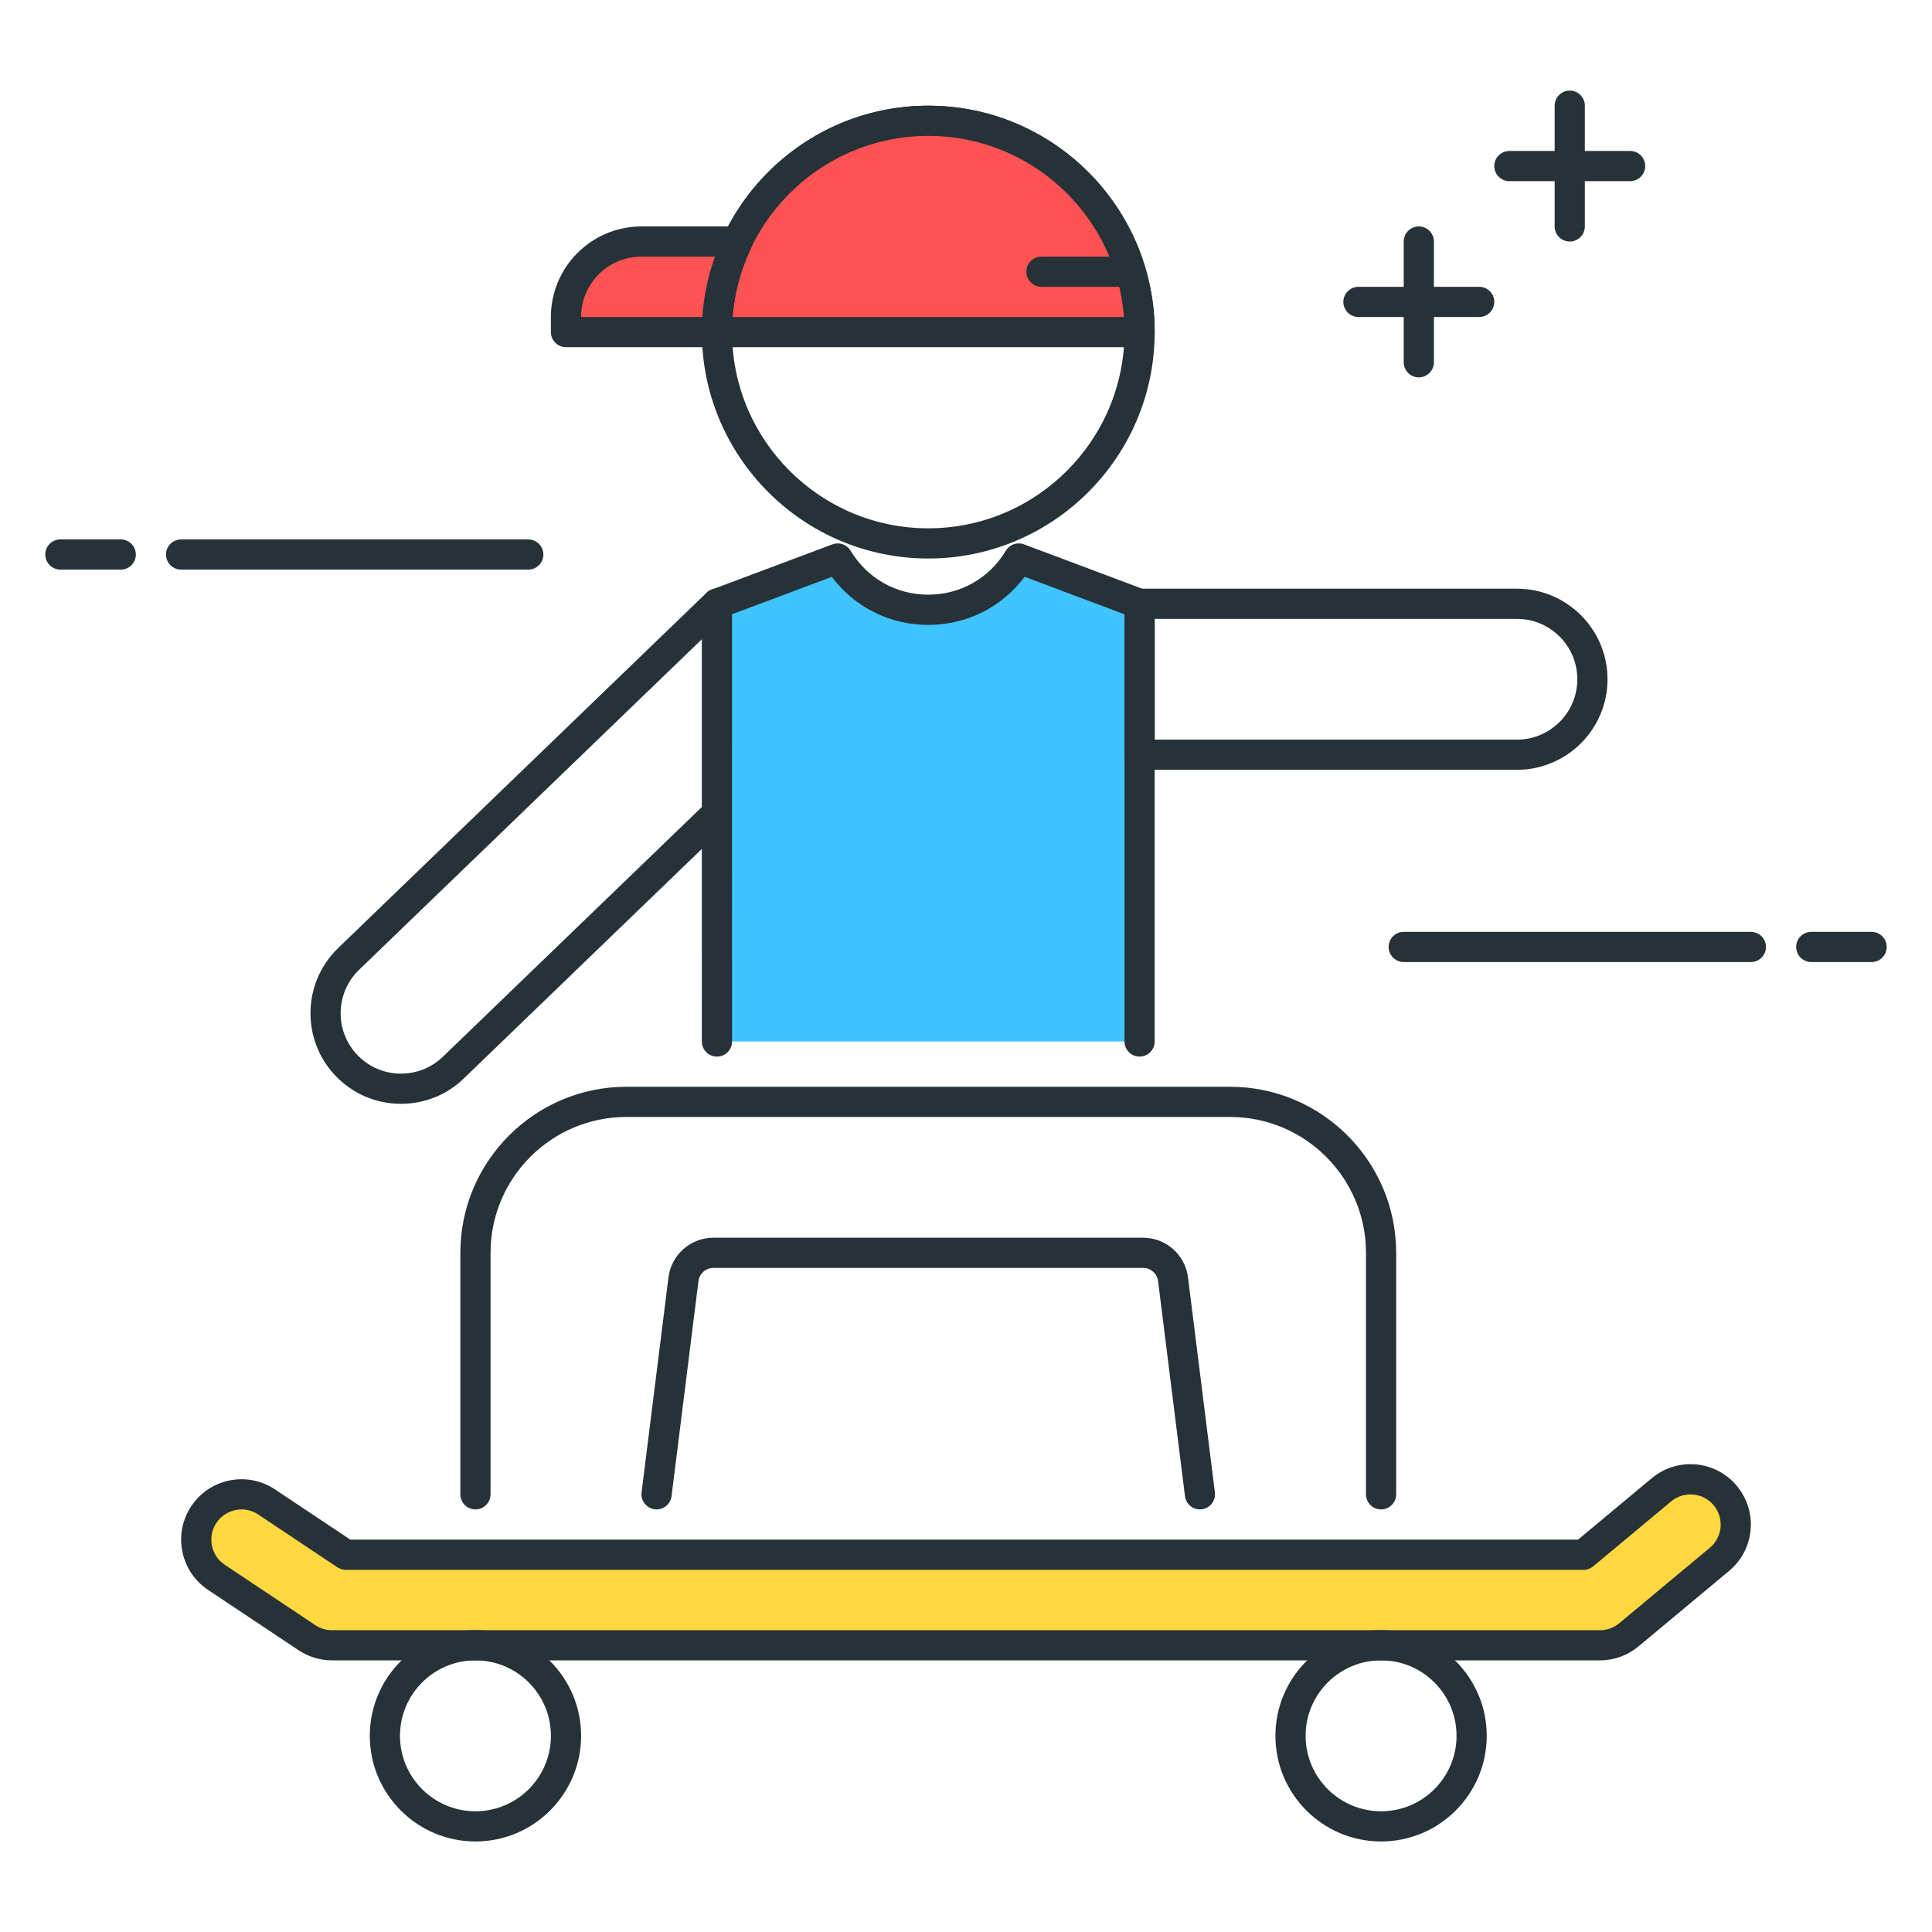 <?xml version="1.0" encoding="utf-8"?>
<!-- Generator: Adobe Illustrator 22.0.0, SVG Export Plug-In . SVG Version: 6.00 Build 0)  -->
<svg version="1.1" id="Layer_1" xmlns="http://www.w3.org/2000/svg" xmlns:xlink="http://www.w3.org/1999/xlink" x="0px" y="0px"
	 viewBox="0 0 64 64" style="enable-background:new 0 0 64 64;" xml:space="preserve">
<style type="text/css">
	.st0{fill:#263238;}
	.st1{fill:#FFD740;}
	.st2{fill:#40C4FF;}
	.st3{fill:#FF5252;}
	.st4{fill:#4FC3F7;}
	.st5{fill:#FFFFFF;}
	.st6{fill:#4DB6AC;}
	.st7{fill:#FFCA28;}
	.st8{fill:#37474F;}
</style>
<g>
	<g>
		<g>
			<path class="st0" d="M13.285,36.565c-0.019,0-0.038,0-0.057,0c-0.801-0.015-1.549-0.341-2.104-0.918c-0.001,0-0.001,0-0.001,0
				c-1.147-1.19-1.112-3.094,0.078-4.241l12.2-11.766c0.095-0.093,0.225-0.154,0.355-0.14c0.133,0.003,0.259,0.058,0.352,0.153
				l3.471,3.6c0.191,0.198,0.186,0.515-0.014,0.707l-12.2,11.765C14.803,36.269,14.065,36.565,13.285,36.565z M11.843,34.954
				c0.372,0.385,0.87,0.602,1.404,0.611c0.013,0,0.025,0,0.037,0c0.521,0,1.012-0.198,1.388-0.56l11.84-11.418l-2.776-2.88
				L11.895,32.126C11.102,32.891,11.078,34.159,11.843,34.954L11.843,34.954z"/>
		</g>
	</g>
	<g>
		<g>
			<path class="st0" d="M30.75,18.501c-4.136,0-7.5-3.364-7.5-7.5s3.364-7.5,7.5-7.5s7.5,3.364,7.5,7.5S34.886,18.501,30.75,18.501z
				 M30.75,4.501c-3.584,0-6.5,2.916-6.5,6.5s2.916,6.5,6.5,6.5s6.5-2.916,6.5-6.5S34.334,4.501,30.75,4.501z"/>
		</g>
	</g>
	<g>
		<g>
			<path class="st2" d="M37.751,34.501V20.003l-4.002-1.503c-1.358,2.265-4.64,2.266-5.999,0.001l-0.001-0.001l-4,1.5l0.001,14.5"/>
		</g>
		<g>
			<path class="st0" d="M37.751,35.001c-0.276,0-0.5-0.224-0.5-0.5V20.35l-3.308-1.242c-0.752,1.004-1.918,1.593-3.194,1.593l0,0
				c-1.276,0-2.441-0.588-3.194-1.592l-3.306,1.239l0.001,14.153c0,0.276-0.224,0.5-0.5,0.5s-0.5-0.224-0.5-0.5l-0.001-14.5
				c0-0.208,0.129-0.395,0.324-0.468l4-1.5c0.227-0.085,0.479,0.004,0.604,0.211c0.547,0.911,1.509,1.456,2.571,1.456
				c1.063,0,2.024-0.545,2.571-1.456c0.125-0.208,0.377-0.296,0.604-0.211l4.002,1.502c0.195,0.073,0.324,0.26,0.324,0.468v14.498
				C38.251,34.777,38.027,35.001,37.751,35.001z"/>
		</g>
	</g>
	<g>
		<g>
			<path class="st0" d="M50.251,25.501h-12.5c-0.276,0-0.5-0.224-0.5-0.5v-5c0-0.276,0.224-0.5,0.5-0.5h12.5c1.654,0,3,1.346,3,3
				S51.905,25.501,50.251,25.501z M38.251,24.501h12c1.103,0,2-0.897,2-2s-0.897-2-2-2h-12V24.501z"/>
		</g>
	</g>
	<g>
		<g>
			<path class="st0" d="M45.75,50.001c-0.276,0-0.5-0.224-0.5-0.5v-8c0-2.481-2.019-4.5-4.5-4.5h-20c-2.481,0-4.5,2.019-4.5,4.5v8
				c0,0.276-0.224,0.5-0.5,0.5s-0.5-0.224-0.5-0.5v-8c0-3.032,2.468-5.5,5.5-5.5h20c3.032,0,5.5,2.468,5.5,5.5v8
				C46.25,49.777,46.026,50.001,45.75,50.001z"/>
		</g>
	</g>
	<g>
		<g>
			<path class="st0" d="M39.749,50.001c-0.248,0-0.464-0.185-0.495-0.438l-0.891-7.124c-0.031-0.25-0.244-0.438-0.496-0.438H23.633
				c-0.252,0-0.465,0.188-0.496,0.438l-0.891,7.124c-0.034,0.275-0.289,0.472-0.559,0.434c-0.273-0.034-0.468-0.284-0.434-0.559
				l0.891-7.124c0.094-0.749,0.733-1.313,1.488-1.313h14.234c0.755,0,1.395,0.564,1.488,1.313l0.891,7.124
				c0.034,0.274-0.16,0.524-0.434,0.559C39.791,50,39.771,50.001,39.749,50.001z"/>
		</g>
	</g>
	<g>
		<g>
			<path class="st1" d="M53,54.502H11c-0.296,0-0.586-0.088-0.832-0.252l-3-2c-0.689-0.46-0.876-1.391-0.416-2.08
				s1.392-0.876,2.08-0.416l2.622,1.748h41.003l2.583-2.152c0.637-0.53,1.582-0.444,2.112,0.192c0.53,0.636,0.444,1.582-0.192,2.112
				l-3,2.5C53.691,54.379,53.351,54.502,53,54.502z"/>
		</g>
		<g>
			<path class="st0" d="M53,55.002H11c-0.396,0-0.779-0.116-1.109-0.336l-3-2c-0.918-0.612-1.166-1.856-0.555-2.773
				c0.297-0.444,0.748-0.747,1.272-0.852c0.522-0.104,1.057,0.001,1.501,0.297l2.496,1.664h40.671l2.443-2.036
				c0.411-0.342,0.926-0.501,1.462-0.456c0.531,0.049,1.013,0.302,1.354,0.712s0.504,0.929,0.456,1.461
				c-0.049,0.532-0.302,1.014-0.712,1.355l-3,2.5C53.921,54.837,53.467,55.002,53,55.002z M8.002,50.001
				c-0.065,0-0.132,0.007-0.197,0.021c-0.263,0.052-0.488,0.203-0.637,0.426c-0.306,0.459-0.182,1.081,0.277,1.387l3,2
				c0.165,0.11,0.356,0.168,0.555,0.168h42c0.233,0,0.461-0.082,0.64-0.231l3-2.5c0.206-0.171,0.332-0.412,0.356-0.678
				c0.024-0.267-0.057-0.525-0.228-0.73c-0.352-0.424-0.983-0.481-1.408-0.129l-2.583,2.152c-0.09,0.075-0.203,0.116-0.32,0.116
				H11.454c-0.099,0-0.195-0.029-0.277-0.084L8.555,50.17C8.389,50.059,8.197,50.001,8.002,50.001z"/>
		</g>
	</g>
	<g>
		<g>
			<path class="st0" d="M15.75,61.001c-1.93,0-3.5-1.57-3.5-3.5s1.57-3.5,3.5-3.5s3.5,1.57,3.5,3.5S17.68,61.001,15.75,61.001z
				 M15.75,55.001c-1.379,0-2.5,1.121-2.5,2.5s1.121,2.5,2.5,2.5s2.5-1.121,2.5-2.5S17.129,55.001,15.75,55.001z"/>
		</g>
	</g>
	<g>
		<g>
			<path class="st0" d="M45.75,61.001c-1.93,0-3.5-1.57-3.5-3.5s1.57-3.5,3.5-3.5s3.5,1.57,3.5,3.5S47.68,61.001,45.75,61.001z
				 M45.75,55.001c-1.379,0-2.5,1.121-2.5,2.5s1.121,2.5,2.5,2.5s2.5-1.121,2.5-2.5S47.129,55.001,45.75,55.001z"/>
		</g>
	</g>
	<g>
		<g>
			<path class="st3" d="M30.75,4.001h-0.001c-3.866,0-7,3.134-7,7v0H37.75v0C37.75,7.135,34.616,4.001,30.75,4.001z"/>
		</g>
		<g>
			<path class="st0" d="M37.75,11.501H23.749c-0.276,0-0.5-0.224-0.5-0.5c0-4.136,3.364-7.5,7.5-7.5h0.001
				c4.136,0,7.5,3.364,7.5,7.5C38.25,11.277,38.026,11.501,37.75,11.501z M24.268,10.501h12.964c-0.257-3.352-3.065-6-6.481-6
				S24.524,7.149,24.268,10.501z"/>
		</g>
	</g>
	<g>
		<g>
			<path class="st3" d="M21.249,8.001c-1.381,0-2.5,1.119-2.5,2.5v0.5h5c0-1.075,0.25-2.09,0.683-3H21.249z"/>
		</g>
		<g>
			<path class="st0" d="M23.749,11.501h-5c-0.276,0-0.5-0.224-0.5-0.5v-0.5c0-1.654,1.346-3,3-3h3.183
				c0.172,0,0.331,0.088,0.423,0.232c0.092,0.146,0.103,0.327,0.028,0.482c-0.42,0.885-0.634,1.822-0.634,2.785
				C24.249,11.277,24.025,11.501,23.749,11.501z M19.249,10.501h4.017c0.046-0.683,0.186-1.352,0.417-2h-2.434
				C20.146,8.501,19.249,9.398,19.249,10.501z"/>
		</g>
	</g>
	<g>
		<g>
			<path class="st0" d="M37,9.501h-2.5c-0.276,0-0.5-0.224-0.5-0.5s0.224-0.5,0.5-0.5H37c0.276,0,0.5,0.224,0.5,0.5
				S37.276,9.501,37,9.501z"/>
		</g>
	</g>
	<g>
		<g>
			<path class="st0" d="M54,6.001h-4c-0.276,0-0.5-0.224-0.5-0.5s0.224-0.5,0.5-0.5h4c0.276,0,0.5,0.224,0.5,0.5
				S54.276,6.001,54,6.001z"/>
		</g>
	</g>
	<g>
		<g>
			<path class="st0" d="M52,8.001c-0.276,0-0.5-0.224-0.5-0.5v-4c0-0.276,0.224-0.5,0.5-0.5s0.5,0.224,0.5,0.5v4
				C52.5,7.777,52.276,8.001,52,8.001z"/>
		</g>
	</g>
	<g>
		<g>
			<path class="st0" d="M49,10.501h-4c-0.276,0-0.5-0.224-0.5-0.5s0.224-0.5,0.5-0.5h4c0.276,0,0.5,0.224,0.5,0.5
				S49.276,10.501,49,10.501z"/>
		</g>
	</g>
	<g>
		<g>
			<path class="st0" d="M47,12.501c-0.276,0-0.5-0.224-0.5-0.5v-4c0-0.276,0.224-0.5,0.5-0.5s0.5,0.224,0.5,0.5v4
				C47.5,12.277,47.276,12.501,47,12.501z"/>
		</g>
	</g>
	<g>
		<g>
			<path class="st0" d="M4,18.869H2c-0.276,0-0.5-0.224-0.5-0.5s0.224-0.5,0.5-0.5h2c0.276,0,0.5,0.224,0.5,0.5
				S4.276,18.869,4,18.869z"/>
		</g>
	</g>
	<g>
		<g>
			<path class="st0" d="M17.5,18.869H6c-0.276,0-0.5-0.224-0.5-0.5s0.224-0.5,0.5-0.5h11.5c0.276,0,0.5,0.224,0.5,0.5
				S17.776,18.869,17.5,18.869z"/>
		</g>
	</g>
	<g>
		<g>
			<path class="st0" d="M62,31.869h-2c-0.276,0-0.5-0.224-0.5-0.5s0.224-0.5,0.5-0.5h2c0.276,0,0.5,0.224,0.5,0.5
				S62.276,31.869,62,31.869z"/>
		</g>
	</g>
	<g>
		<g>
			<path class="st0" d="M58,31.869H46.5c-0.276,0-0.5-0.224-0.5-0.5s0.224-0.5,0.5-0.5H58c0.276,0,0.5,0.224,0.5,0.5
				S58.276,31.869,58,31.869z"/>
		</g>
	</g>
</g>
</svg>
